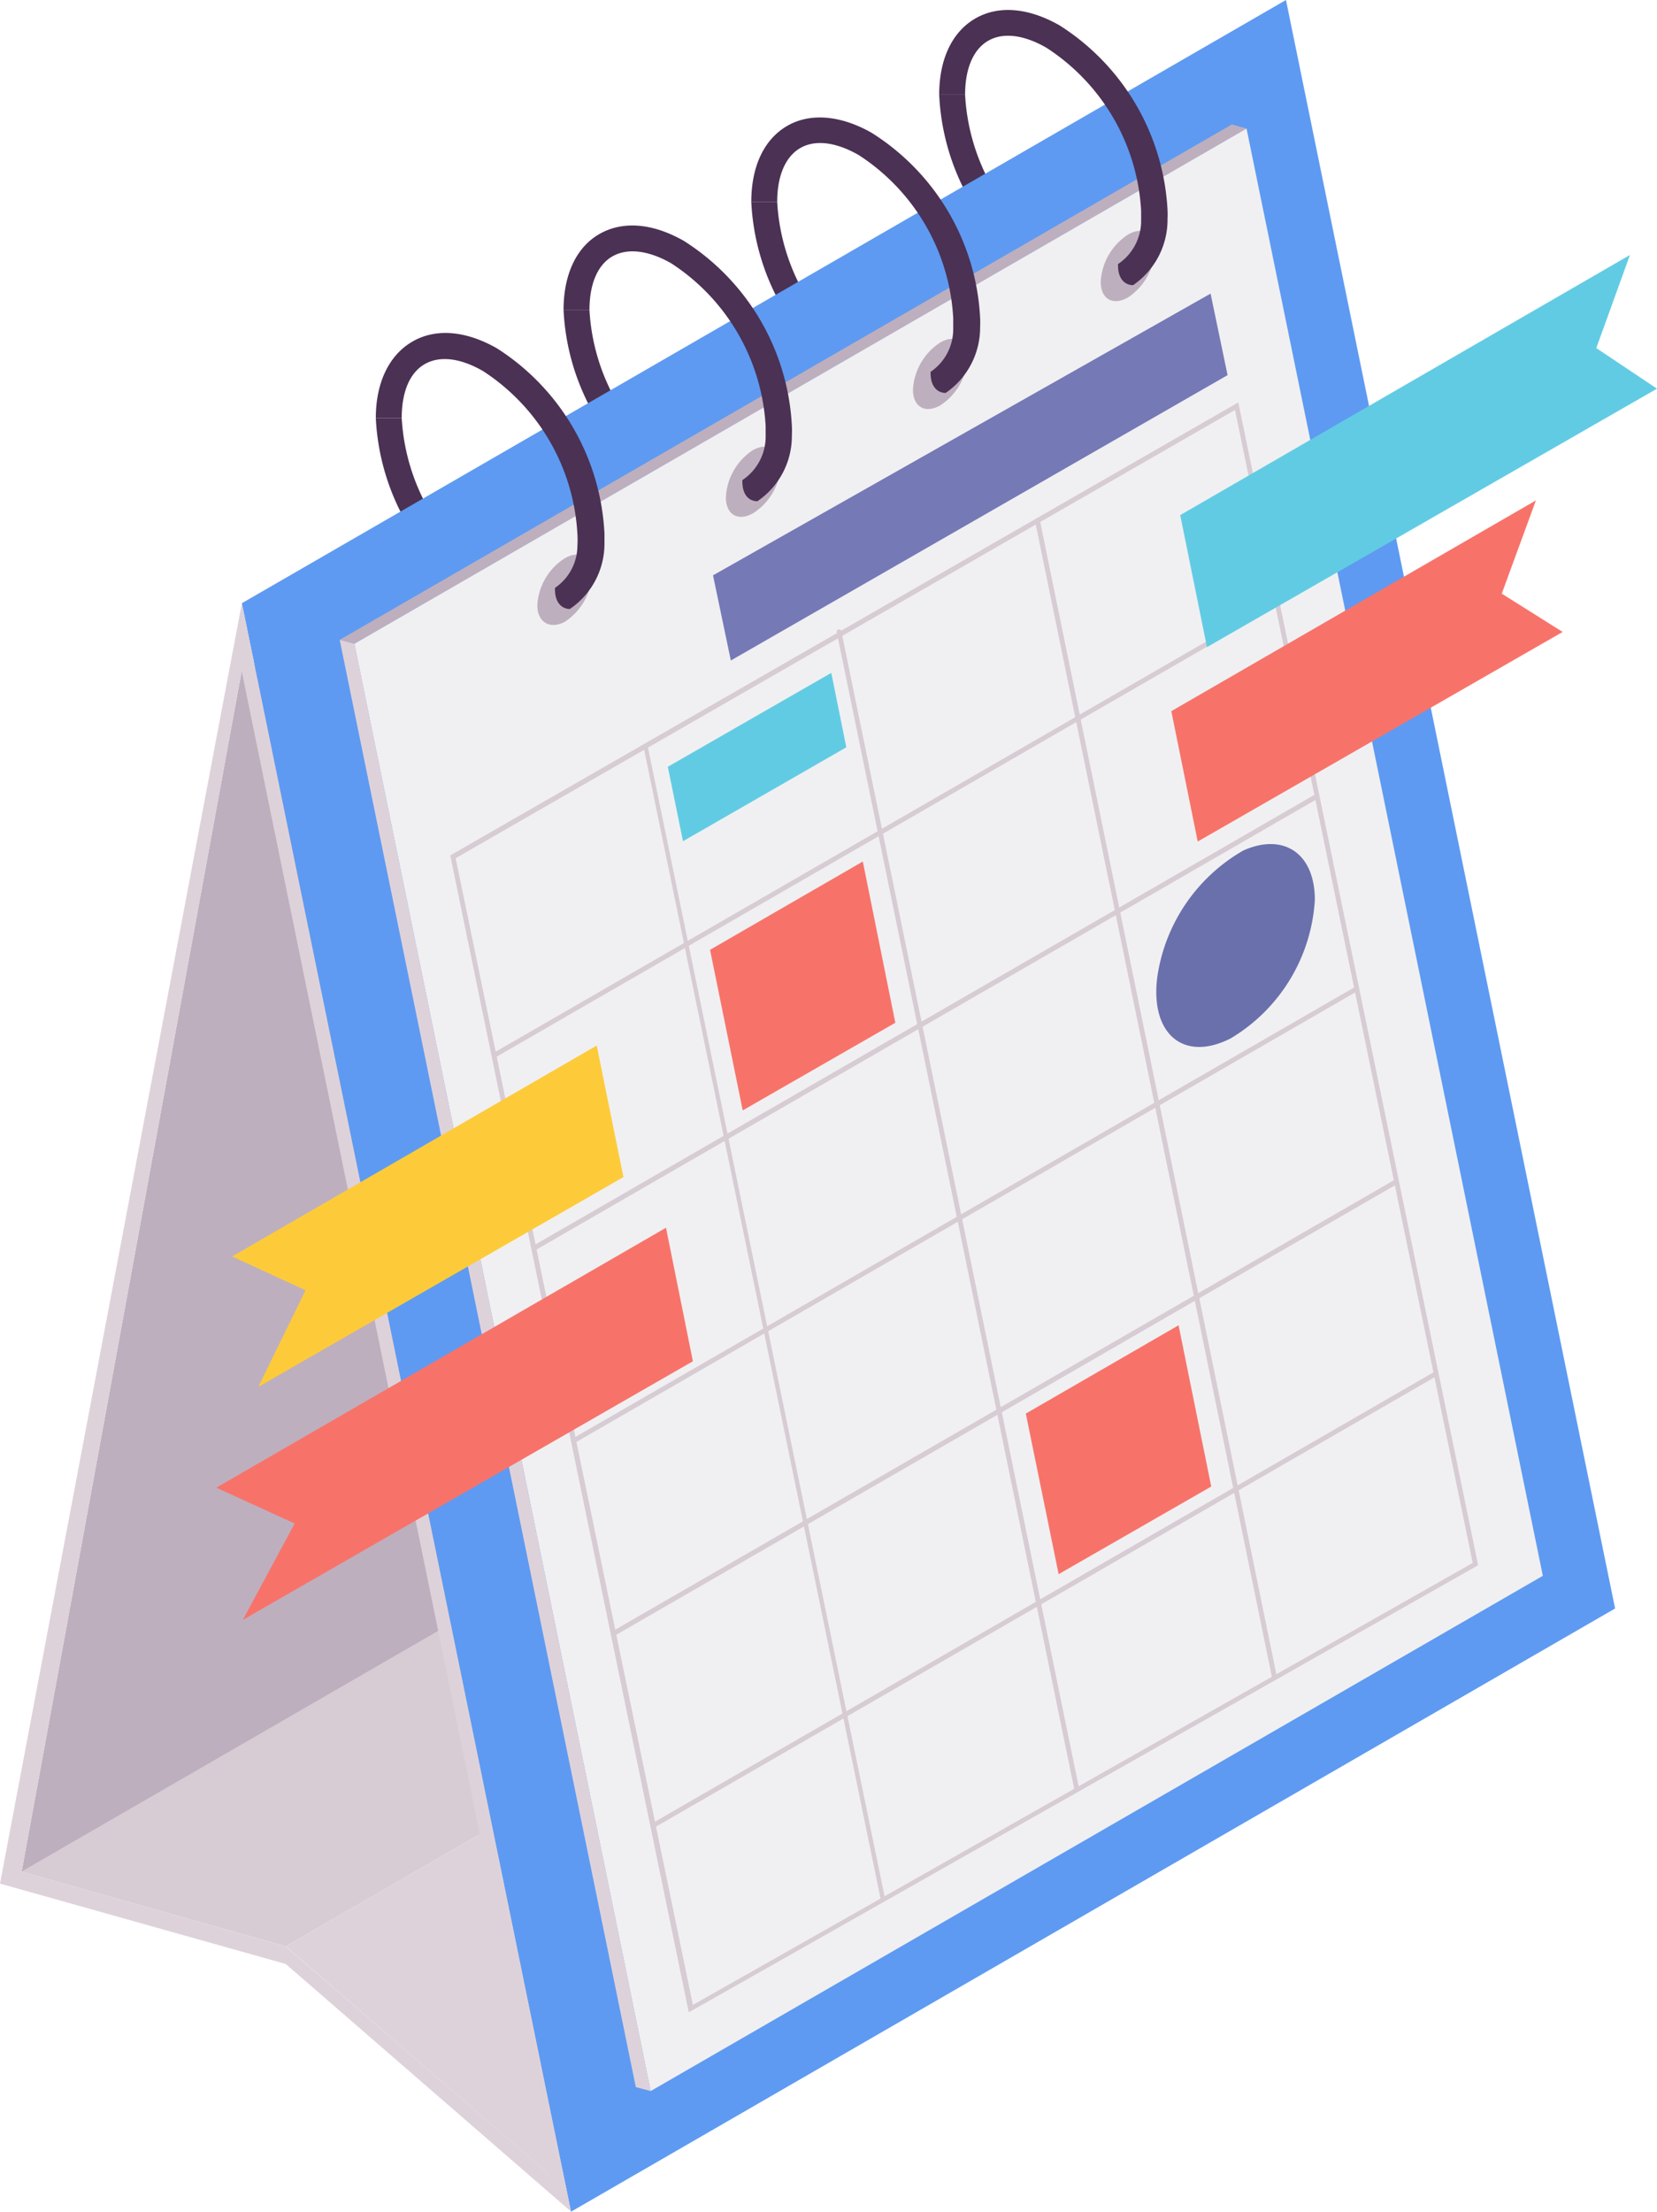 <svg xmlns="http://www.w3.org/2000/svg" viewBox="0 0 100.44 134.01"><defs><style>.cls-1{fill:#4b3154;}.cls-2{isolation:isolate;}.cls-3{fill:#d7cbd4;}.cls-4{fill:#ded2da;}.cls-5{fill:#beafbe;}.cls-6{fill:#5e9af2;}.cls-7{fill:#f0f0f2;}.cls-8{fill:#7579b6;}.cls-9{fill:#6a70ac;}.cls-10{fill:#62cbe4;}.cls-11{fill:#f7736a;}.cls-12{fill:#fdcb3a;}</style></defs><title>Content_calendar</title><g id="Layer_2" data-name="Layer 2"><g id="Hành_tinh_Content_Producers" data-name="Hành tinh Content Producers"><path class="cls-1" d="M52.06,23.46l.78-1.35a12.62,12.62,0,0,1-5.73-9.87H45.54A14.11,14.11,0,0,0,52.06,23.46Z"/><path class="cls-1" d="M63.44,17l.79-1.35A12.62,12.62,0,0,1,58.5,5.74H56.93A14.12,14.12,0,0,0,63.44,17Z"/><path class="cls-1" d="M29.29,36.55l.79-1.35a12.62,12.62,0,0,1-5.73-9.87H22.78A14.12,14.12,0,0,0,29.29,36.55Z"/><path class="cls-1" d="M40.68,30l.78-1.35a12.59,12.59,0,0,1-5.73-9.87H34.16A14.09,14.09,0,0,0,40.68,30Z"/><g class="cls-2"><polygon class="cls-3" points="17.32 117.93 80.61 81.39 64.6 76.86 1.31 113.41 17.32 117.93"/><polygon class="cls-4" points="33.31 131.78 96.6 95.24 80.61 81.39 17.32 117.93 33.31 131.78"/><polygon class="cls-5" points="1.31 113.41 64.6 76.86 77.94 4.11 14.65 40.65 1.31 113.41"/><polygon class="cls-6" points="34.61 134.01 97.9 97.46 77.95 0 14.66 36.55 34.61 134.01"/><path class="cls-4" d="M34.61,134,17.32,119,0,114.13,14.66,36.55Zm-1.3-2.23L14.65,40.65,1.31,113.41l16,4.52Z"/></g><g class="cls-2"><polygon class="cls-5" points="21.48 39.01 75.56 7.79 74.67 7.54 20.59 38.77 21.48 39.01"/><polygon class="cls-7" points="39.44 126.7 93.52 95.48 75.56 7.79 21.48 39.01 39.44 126.7"/><path class="cls-5" d="M68.38,14.21a3.65,3.65,0,0,0-1.66,2.86c0,1.05.74,1.48,1.66.95A3.66,3.66,0,0,0,70,15.17C70,14.11,69.29,13.69,68.38,14.21Z"/><path class="cls-5" d="M57,20.75a3.63,3.63,0,0,0-1.66,2.86c0,1.05.74,1.47,1.66.95a3.66,3.66,0,0,0,1.65-2.86C58.65,20.65,57.91,20.23,57,20.75Z"/><path class="cls-5" d="M45.61,27.29A3.64,3.64,0,0,0,44,30.14c0,1.05.75,1.48,1.66.95a3.61,3.61,0,0,0,1.66-2.85C47.27,27.19,46.53,26.76,45.61,27.29Z"/><path class="cls-5" d="M34.23,33.83a3.61,3.61,0,0,0-1.66,2.85c0,1,.74,1.48,1.66,1a3.63,3.63,0,0,0,1.65-2.85C35.88,33.73,35.14,33.3,34.23,33.83Z"/><polygon class="cls-4" points="21.48 39.01 20.59 38.77 38.54 126.46 39.44 126.7 21.48 39.01"/></g><path class="cls-1" d="M22.78,25.33h1.57c0-1.59.49-2.75,1.4-3.27s2.16-.37,3.54.43A12.59,12.59,0,0,1,35,32.36a5.27,5.27,0,0,1,0,.7,3.1,3.1,0,0,1-1.36,2.56l0,0v.1c0,.74.37,1.17.9,1.18a4.78,4.78,0,0,0,2.1-4c0-.18,0-.37,0-.56a14.13,14.13,0,0,0-6.51-11.23c-1.89-1.08-3.71-1.23-5.12-.42S22.78,23.16,22.78,25.33Z"/><path class="cls-1" d="M34.16,18.79h1.57c0-1.59.5-2.75,1.4-3.26s2.16-.37,3.55.42a12.61,12.61,0,0,1,5.73,9.87c0,.25,0,.48,0,.7A3.17,3.17,0,0,1,45,29.09l0,0a.41.41,0,0,0,0,.11c0,.74.37,1.17.91,1.17a4.77,4.77,0,0,0,2.09-4,5.15,5.15,0,0,0,0-.56A14.12,14.12,0,0,0,41.46,14.6c-1.89-1.08-3.7-1.23-5.11-.43S34.16,16.62,34.16,18.79Z"/><path class="cls-1" d="M45.54,12.24h1.57c0-1.59.5-2.75,1.4-3.27s2.16-.37,3.55.43a12.58,12.58,0,0,1,5.72,9.87c0,.24,0,.48,0,.7a3.13,3.13,0,0,1-1.37,2.56l0,0a.34.34,0,0,0,0,.1c0,.74.37,1.17.91,1.18a4.8,4.8,0,0,0,2.09-4,5.15,5.15,0,0,0,0-.56A14.09,14.09,0,0,0,52.84,8.05C51,7,49.14,6.81,47.73,7.62S45.54,10.07,45.54,12.24Z"/><path class="cls-1" d="M56.93,5.74H58.5c0-1.59.5-2.75,1.4-3.27s2.16-.37,3.54.43a12.59,12.59,0,0,1,5.73,9.87c0,.24,0,.47,0,.7A3.16,3.16,0,0,1,67.77,16l0,0v.1c0,.74.37,1.17.91,1.18a4.8,4.8,0,0,0,2.09-4,5.15,5.15,0,0,0,0-.56A14.13,14.13,0,0,0,64.23,1.54C62.34.46,60.52.31,59.12,1.12S56.93,3.57,56.93,5.74Z"/><path class="cls-3" d="M27.31,51.92l0-.1L75.06,24.38,89.58,94.75l0,.1L41.75,121.93ZM74.86,24.84,27.62,52,42,121.48,89.27,94.7Z"/><polygon class="cls-8" points="43.22 34.86 73.38 17.79 74.41 22.73 44.3 40.02 43.22 34.86"/><path class="cls-3" d="M77.26,101.69h0a.16.16,0,0,0,.12-.18l-14.35-70a.16.16,0,0,0-.17-.12.16.16,0,0,0-.12.18l14.35,70A.14.14,0,0,0,77.26,101.69Z"/><path class="cls-3" d="M39.26,45.21H39l14.39,69.9a.16.16,0,0,0,.15.11h0a.14.14,0,0,0,.11-.17Z"/><path class="cls-3" d="M65.29,108.54h0a.15.15,0,0,0,.12-.17L51,38.25a.14.14,0,1,0-.28.06l14.4,70.11A.14.14,0,0,0,65.29,108.54Z"/><polygon class="cls-3" points="39.64 110.75 87.13 83.35 86.98 83.1 39.49 110.5 39.64 110.75"/><polygon class="cls-3" points="37.24 99.12 84.73 71.72 84.58 71.46 37.09 98.86 37.24 99.12"/><polygon class="cls-3" points="34.83 87.43 82.32 60.03 82.17 59.78 34.68 87.18 34.83 87.43"/><polygon class="cls-3" points="32.42 75.77 79.91 48.37 79.76 48.11 32.27 75.51 32.42 75.77"/><polygon class="cls-3" points="30.01 64.08 77.5 36.68 77.35 36.43 29.86 63.83 30.01 64.08"/><path class="cls-9" d="M70.15,59.2c-.44,3.42,1.57,5.19,4.46,3.71a10.5,10.5,0,0,0,5.09-8.38c0-2.84-1.9-4.08-4.33-3A10.58,10.58,0,0,0,70.15,59.2Z"/><polygon class="cls-10" points="50.39 40.77 51.3 45.28 41.4 50.97 40.48 46.46 50.39 40.77"/><polygon class="cls-11" points="71.44 80.3 73.42 90.07 64.17 95.38 62.18 85.65 71.44 80.3"/><polygon class="cls-11" points="52.3 52.2 54.27 61.97 45.02 67.28 43.04 57.55 52.3 52.2"/><polygon class="cls-10" points="98.8 15.45 96.76 21.09 100.44 23.55 73.16 39.21 71.54 31.21 98.8 15.45"/><polygon class="cls-11" points="71 43.09 93.1 30.32 91.03 35.97 94.72 38.29 72.6 50.99 71.73 46.69 71 43.09"/><polygon class="cls-11" points="40.37 74.39 42 82.48 14.72 98.15 17.86 92.31 13.11 90.14 40.37 74.39"/><polygon class="cls-12" points="14.07 76.13 36.17 63.35 37.79 71.32 15.66 84.03 18.52 78.18 14.07 76.13"/></g></g></svg>
